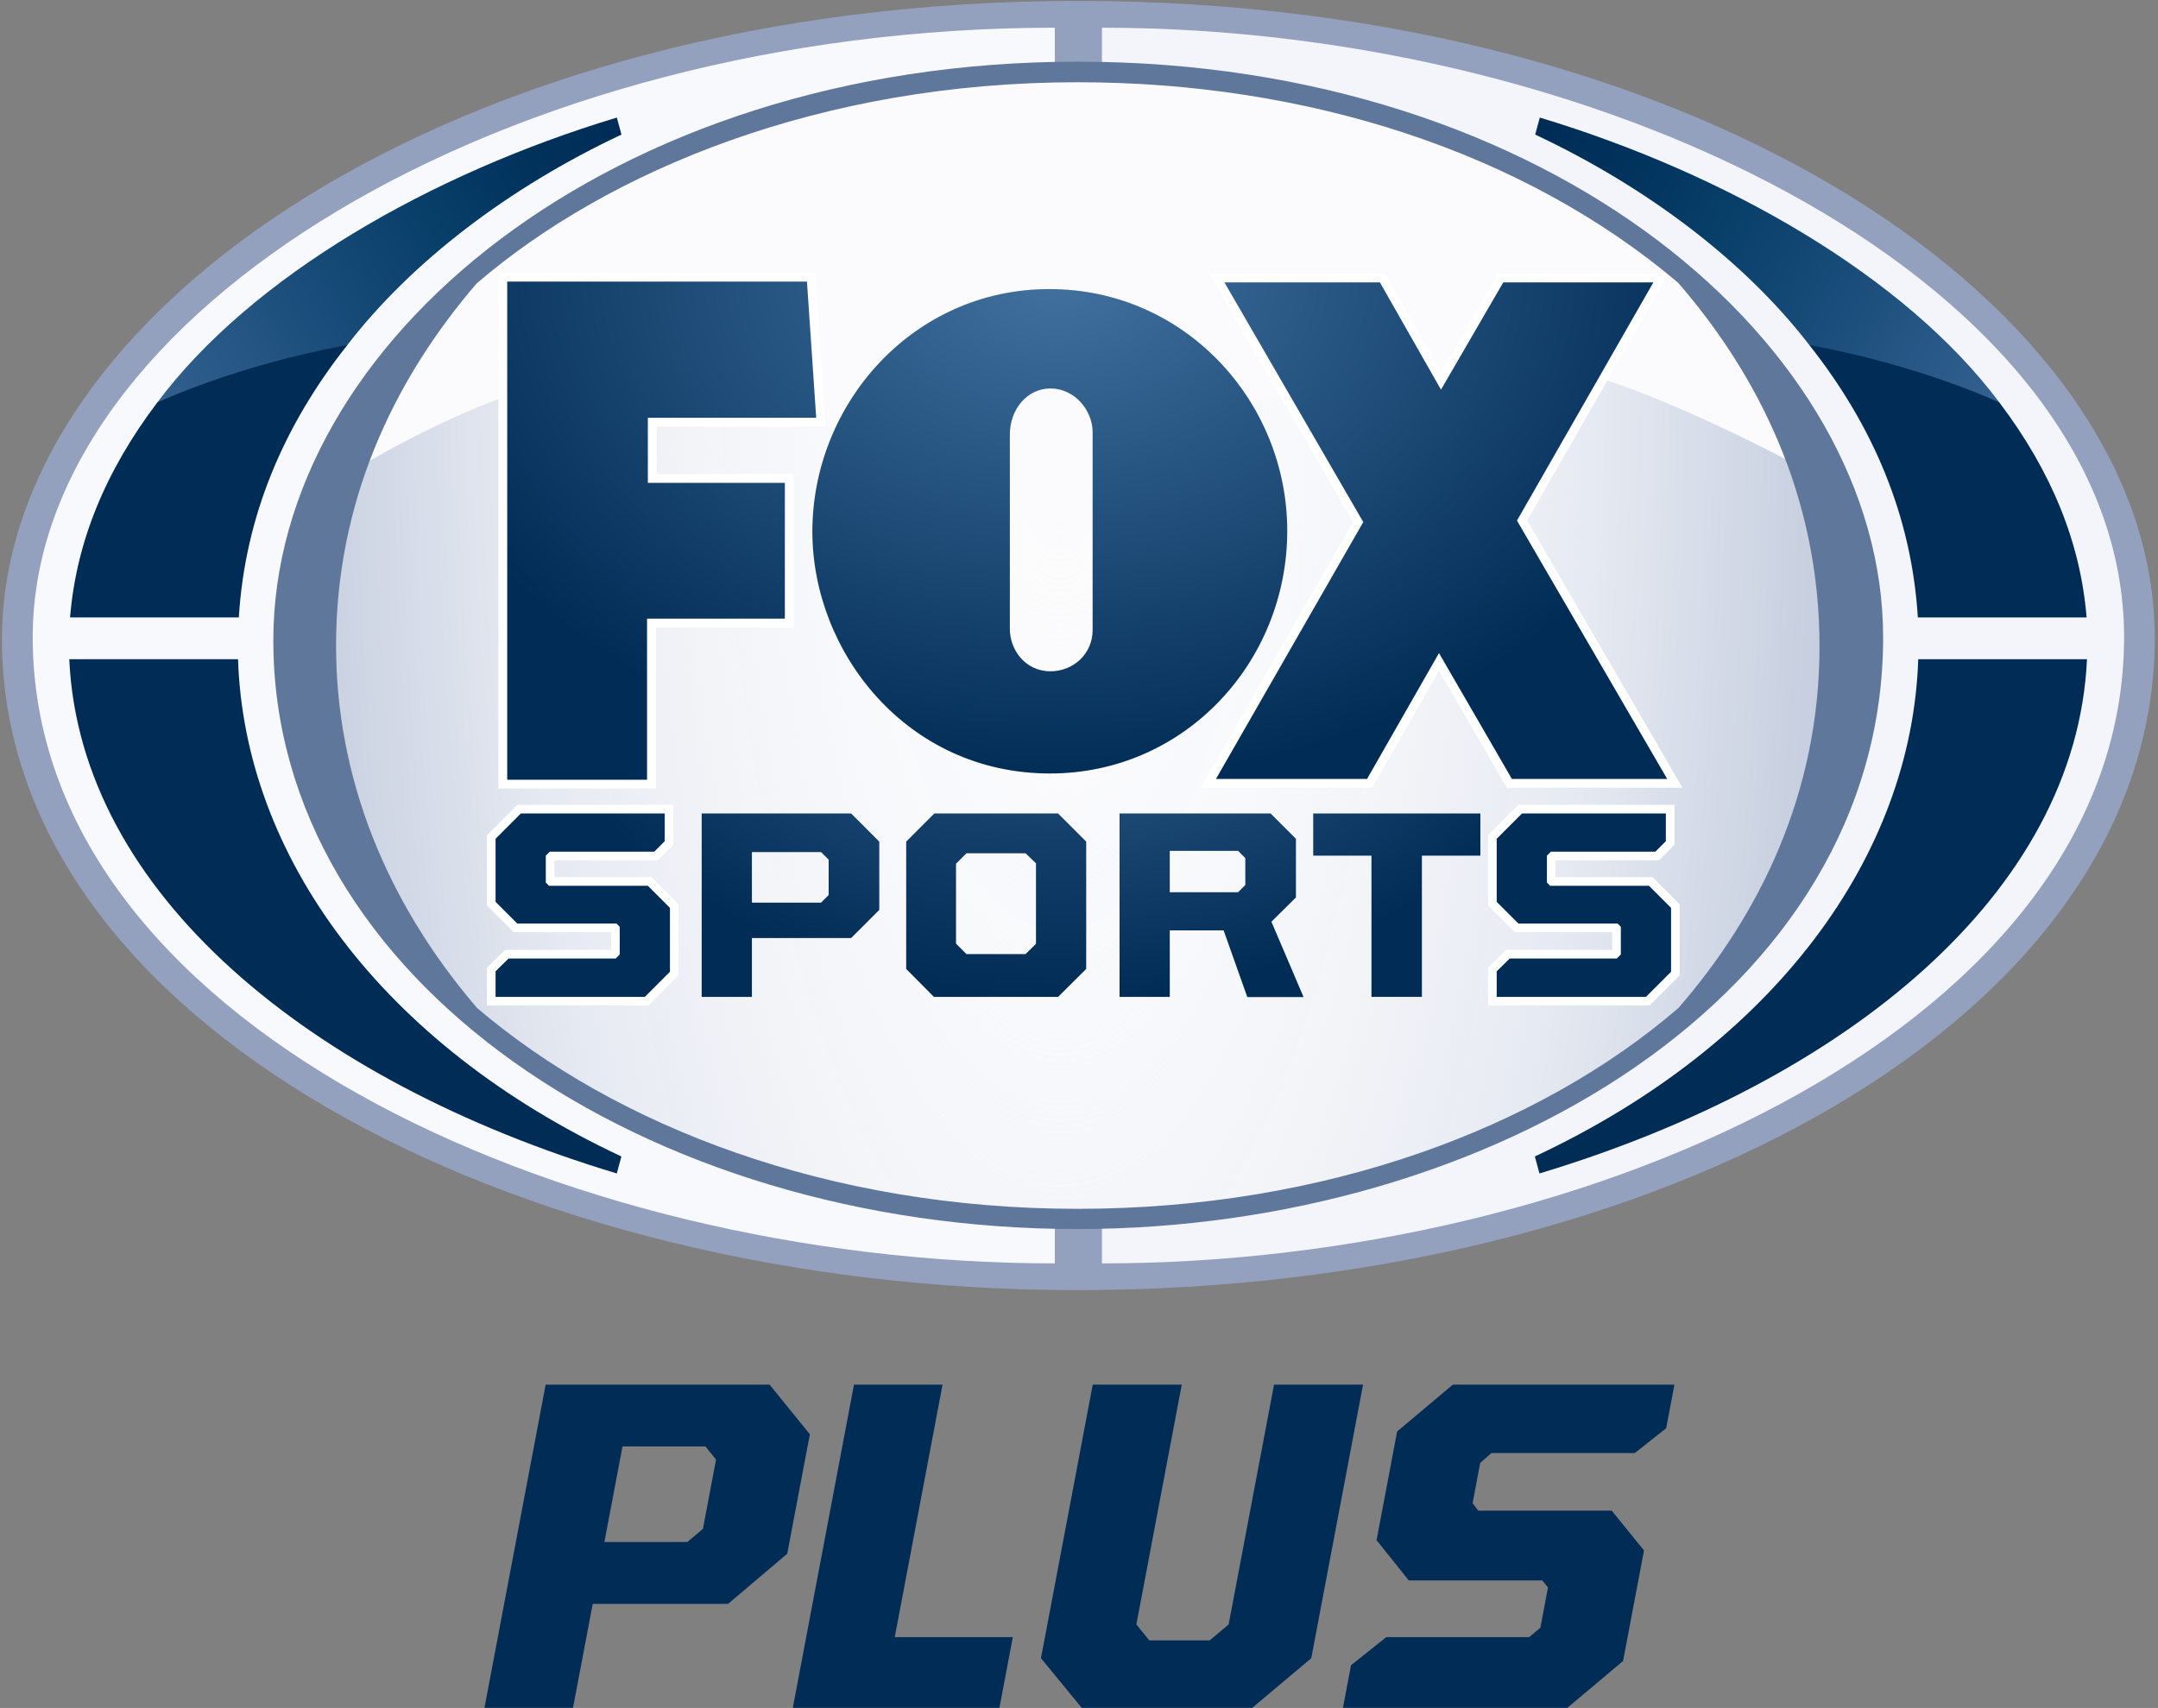 <svg xmlns="http://www.w3.org/2000/svg" xmlns:xlink="http://www.w3.org/1999/xlink" viewBox="0 0 999 790.78"><rect x="0" y="0" width="999" height="790.78" fill="#808080" stroke="none"/><defs><linearGradient x1="-1632.04" y1="83.69" x2="-482.45" y2="-621.14" id="1" xlink:href="#2" gradientUnits="userSpaceOnUse"/><linearGradient id="2"><stop stop-color="#32608f"/><stop offset=".2" stop-color="#245583"/><stop offset=".4" stop-color="#154976"/><stop offset=".603" stop-color="#083f69"/><stop offset=".8" stop-color="#01335d"/><stop offset="1" stop-color="#002c55"/></linearGradient><linearGradient x1="2938.52" y1="64.735" x2="1802.23" y2="-621.25" id="0" xlink:href="#2" gradientUnits="userSpaceOnUse"/><radialGradient cx="725.13" cy="2490.12" r="1462.83" id="5" gradientUnits="userSpaceOnUse" gradientTransform="matrix(-.967.004-.003-.747 1326.89 2329.99)"><stop stop-color="#4372a1"/><stop offset=".658" stop-color="#113d68"/><stop offset="1" stop-color="#002c55"/></radialGradient><radialGradient cx="725.13" cy="2490.12" r="1462.83" id="3" gradientUnits="userSpaceOnUse" gradientTransform="matrix(-.967.004-.003-.747 1326.89 2329.99)"><stop stop-color="#4372a1"/><stop offset=".746" stop-color="#113d68"/><stop offset="1" stop-color="#002c55"/></radialGradient><radialGradient cx="612.99" cy="-888.92" r="1935.01" id="6" gradientUnits="userSpaceOnUse" gradientTransform="matrix(.006 2.876-1.021.002-298.03-1785.44)"><stop stop-color="#fff" stop-opacity="0"/><stop offset=".682" stop-color="#e5e9f1"/><stop offset="1" stop-color="#c2cbdd"/></radialGradient><radialGradient cx="586.64" cy="-1173.21" r="1443.5" id="4" gradientUnits="userSpaceOnUse" gradientTransform="matrix(-.006.886-1.185-.007-779.7-776.97)"><stop stop-color="#4372a1"/><stop offset="1" stop-color="#002c55"/></radialGradient></defs><g transform="matrix(.186 0 0 .186 376.54 170.86)"><path d="m656.14 2292.84c-1404.36 0-2675.68-668.22-2675.68-1620.1 0-817.87 1126.95-1589.12 2678.68-1589.12 1543.71 0 2679.38 762.88 2679.38 1585.7 0 944.64-1234.07 1623.52-2682.38 1623.52" fill="#93a1be"/><path d="m718.2 2226.33c1230.82 0 2543.93-604.81 2543.93-1559.13 0-863.37-1268.01-1516.84-2543.93-1516.84v1347.94 1638.63z" fill="#f3f5fa"/><path d="m600.94 2226.33c-1230.82 0-2543.93-604.81-2543.93-1559.13 0-808.73 1178.73-1516.84 2543.93-1516.84v1347.94 1638.63z" fill="#f8f9fc"/><path d="m2478.622 679.236a1953.58 1082.065 0 1 1 -3907.161 0 1953.58 1082.065 0 1 1 3907.161 0" transform="matrix(1 0 0 1.326 133.26-212.34)" fill="#fbfbfd" fill-rule="evenodd"/><path d="m653.95 2111.49l-373.14-20.73-416.49-88.57-393.88-169.61-314.72-207.3-254.42-339.22-196-665.25 147.94-367.49c227.19-136.68 403.3-193.17 403.3-193.17l622.85-29.21 233.69 165.84 324.15-222.38 290.22 15.08 282.69 120.61 226.15-67.845 418.37 56.54 226.15-98c255.08 62.769 619.08 266.67 619.08 266.67l74.44 604-128.15 410.84-184.69 239.34-165.84 143.23-344.88 209.19-373.14 156.42-491.87 71.61z" fill="url(#6)"/><g fill="#fff" stroke="#fff"><path d="m1378 1020.36h-376l366.57-639.43-345.57-596.57h387l152 267 155-267h373.62l-339.46 592.91 373.84 643.09h-386.52l-181.43-313.27z" stroke-width="43.8"/><path d="m-762 1022.36v-1240h746l23 339h-419v162h341v338h-343v401z" stroke-width="44"/></g><g fill="url(#4)"><path d="m-762 1022.36v-1240h746l23 339h-419v162h341v338h-343v401z"/><path d="m587.31-199.06c-339.42 0-589.84 285.65-589.84 603.66 0 300.23 235.45 602.19 591.41 602.19 335.56 0 590.5-277.53 590.5-603.97 0-321.55-254.08-601.87-592.06-601.87m2.688 247.44c60.57 0 105 54.653 105 109v492c0 60.14-48.39 103-105 103-63.44 0-101-54.35-101-105v-485c0-61.57 42.692-114 101-114"/><path d="m1378 1020.36h-376l366.57-639.43-345.57-596.57h387l152 267 155-267h373.62l-339.46 592.91 373.84 643.09h-386.52l-181.43-313.27z"/></g><g fill="#002c55"><path d="m-1852 722.36h420c15.859 488.54 356.42 957.87 954.14 1237.77l-11.425 42.29c-763.95-230.02-1336.33-699.04-1362.72-1280.06"/><path d="m3169.81 722.36h-420c-15.859 488.54-356.42 957.87-954.14 1237.77l11.425 42.29c763.95-230.02 1336.33-699.04 1362.72-1280.06"/></g><path d="m-1490 152.36l-143-69c235.23-314.75 680.62-569.44 1143.86-709.32l11.494 42.39c-281.76 132.39-523.46 317.67-682.35 523.92z" fill="url(#1)"/><path d="m-1850 618.36h420c15.33-251.18 110.97-476.99 270-678-277.18 50.44-473 143-473 143-130.44 172.3-202.17 350.23-217 535" fill="#002c55"/><path d="m2808.82 152.36l143-69c-235.23-314.75-680.62-569.44-1143.86-709.32l-11.494 42.39c281.76 132.39 523.46 317.67 682.35 523.92z" fill="url(#0)"/><path d="m3168.82 618.36h-420c-15.33-251.18-110.97-476.99-270-678 277.18 50.44 473 143 473 143 130.44 172.3 202.17 350.23 217 535" fill="#002c55"/><g fill="#fff" stroke="#fff" stroke-width="43"><path d="m-791 1562.86v-63.63l32.502-31.883h266.55l9.944-9.983v-69l-8-8h-247l-54-54v-157l63-63h358v69l-26 26h-260l-10 10v67l8 8h246l55 55v159l-62.5 62.5z" id="7"/><path d="m1700.66 1562.86v-63.63l32.502-31.883h266.55l9.944-9.983v-69l-8-8h-247l-54-54v-157l63-63h358v69l-26 26h-260l-10 10v67l8 8h246l55 55v159l-62.5 62.5z" id="8"/></g><g fill="url(#3)"><use xlink:href="#7"/><path d="m-278 1106.37v456.5h125v-146.5h247l70-70v-170l-70-70h-372m125 96h172l19 19v88l-19 19h-172v-126"/></g><path d="m301 1106.37l-70 70v317l69 69.5h309l70-69.5v-317l-70-70h-308m80 99h147l26 25v200.44l-25.813 25.563h-147.19l-26-26v-199l26-26" fill="url(#5)"/><g fill="url(#3)"><path d="m762 1106.37v456.5h125v-165.5h134l59 166h140l-80-187.53 61-60.47v-146l-63-63h-376m125 93h170l18 18v67l-18 18h-170v-103"/><path d="m1389 1562.86v-351.5h-145v-105h416v105h-145.5v351.5z"/><use xlink:href="#8"/></g><path d="m657.47-765.06c-1159.42 0-2001.62 696.23-2001.62 1440.75 0 845.77 930.47 1465.12 2000.62 1465.12 1029.17 0 2005.97-583.77 2005.97-1472.91 0-724.58-828.35-1432.97-2004.97-1432.97m.594 51.22c570.93 0 1109.03 173.13 1493.87 498.84 197.92 228.05 352.19 530.61 352.19 905.28 0 366.87-150.38 669.22-351.25 900.37-345.05 297.32-876.56 499.87-1495.41 499.87-619.01 0-1148.88-205.33-1494.59-500.06-226.37-263.94-350.87-573.58-350.87-902.06 0-350.72 136.88-653.55 349.97-901.5 329.1-282.61 858.84-500.75 1496.09-500.75" fill="#60779c"/></g><g transform="matrix(1.506 0-.285 1.506-117.02-324.45)" fill="#002c55"><path d="m366.76 641.13h68.832l15.267 15.262v36.721l-15.267 15.412h-41.616v31.966h-27.22zm52.704 48.38l4.03-4.03v-21.313l-4.03-4.03h-25.488v29.377z"/><path d="m461.54 641.13h27.22v77.62h36.29v21.744h-63.51z"/><path d="m534.93 725.23v-84.1h27.36v73.73l4.896 4.896h18.576l4.896-4.896v-73.73h27.36v84.1l-15.267 15.262h-52.41z"/><path d="m630.65 727.39l9.215-8.64h43.923l2.878-2.878v-12.384l-2.162-2.162h-41.04l-12.243-12.384v-33.407l14.401-14.401h68.11v13.395l-8.205 7.629h-44.06l-2.883 3.02v12.384l2.162 2.307h41.04l12.239 12.239v33.983l-14.401 14.401h-68.977z"/></g></svg>